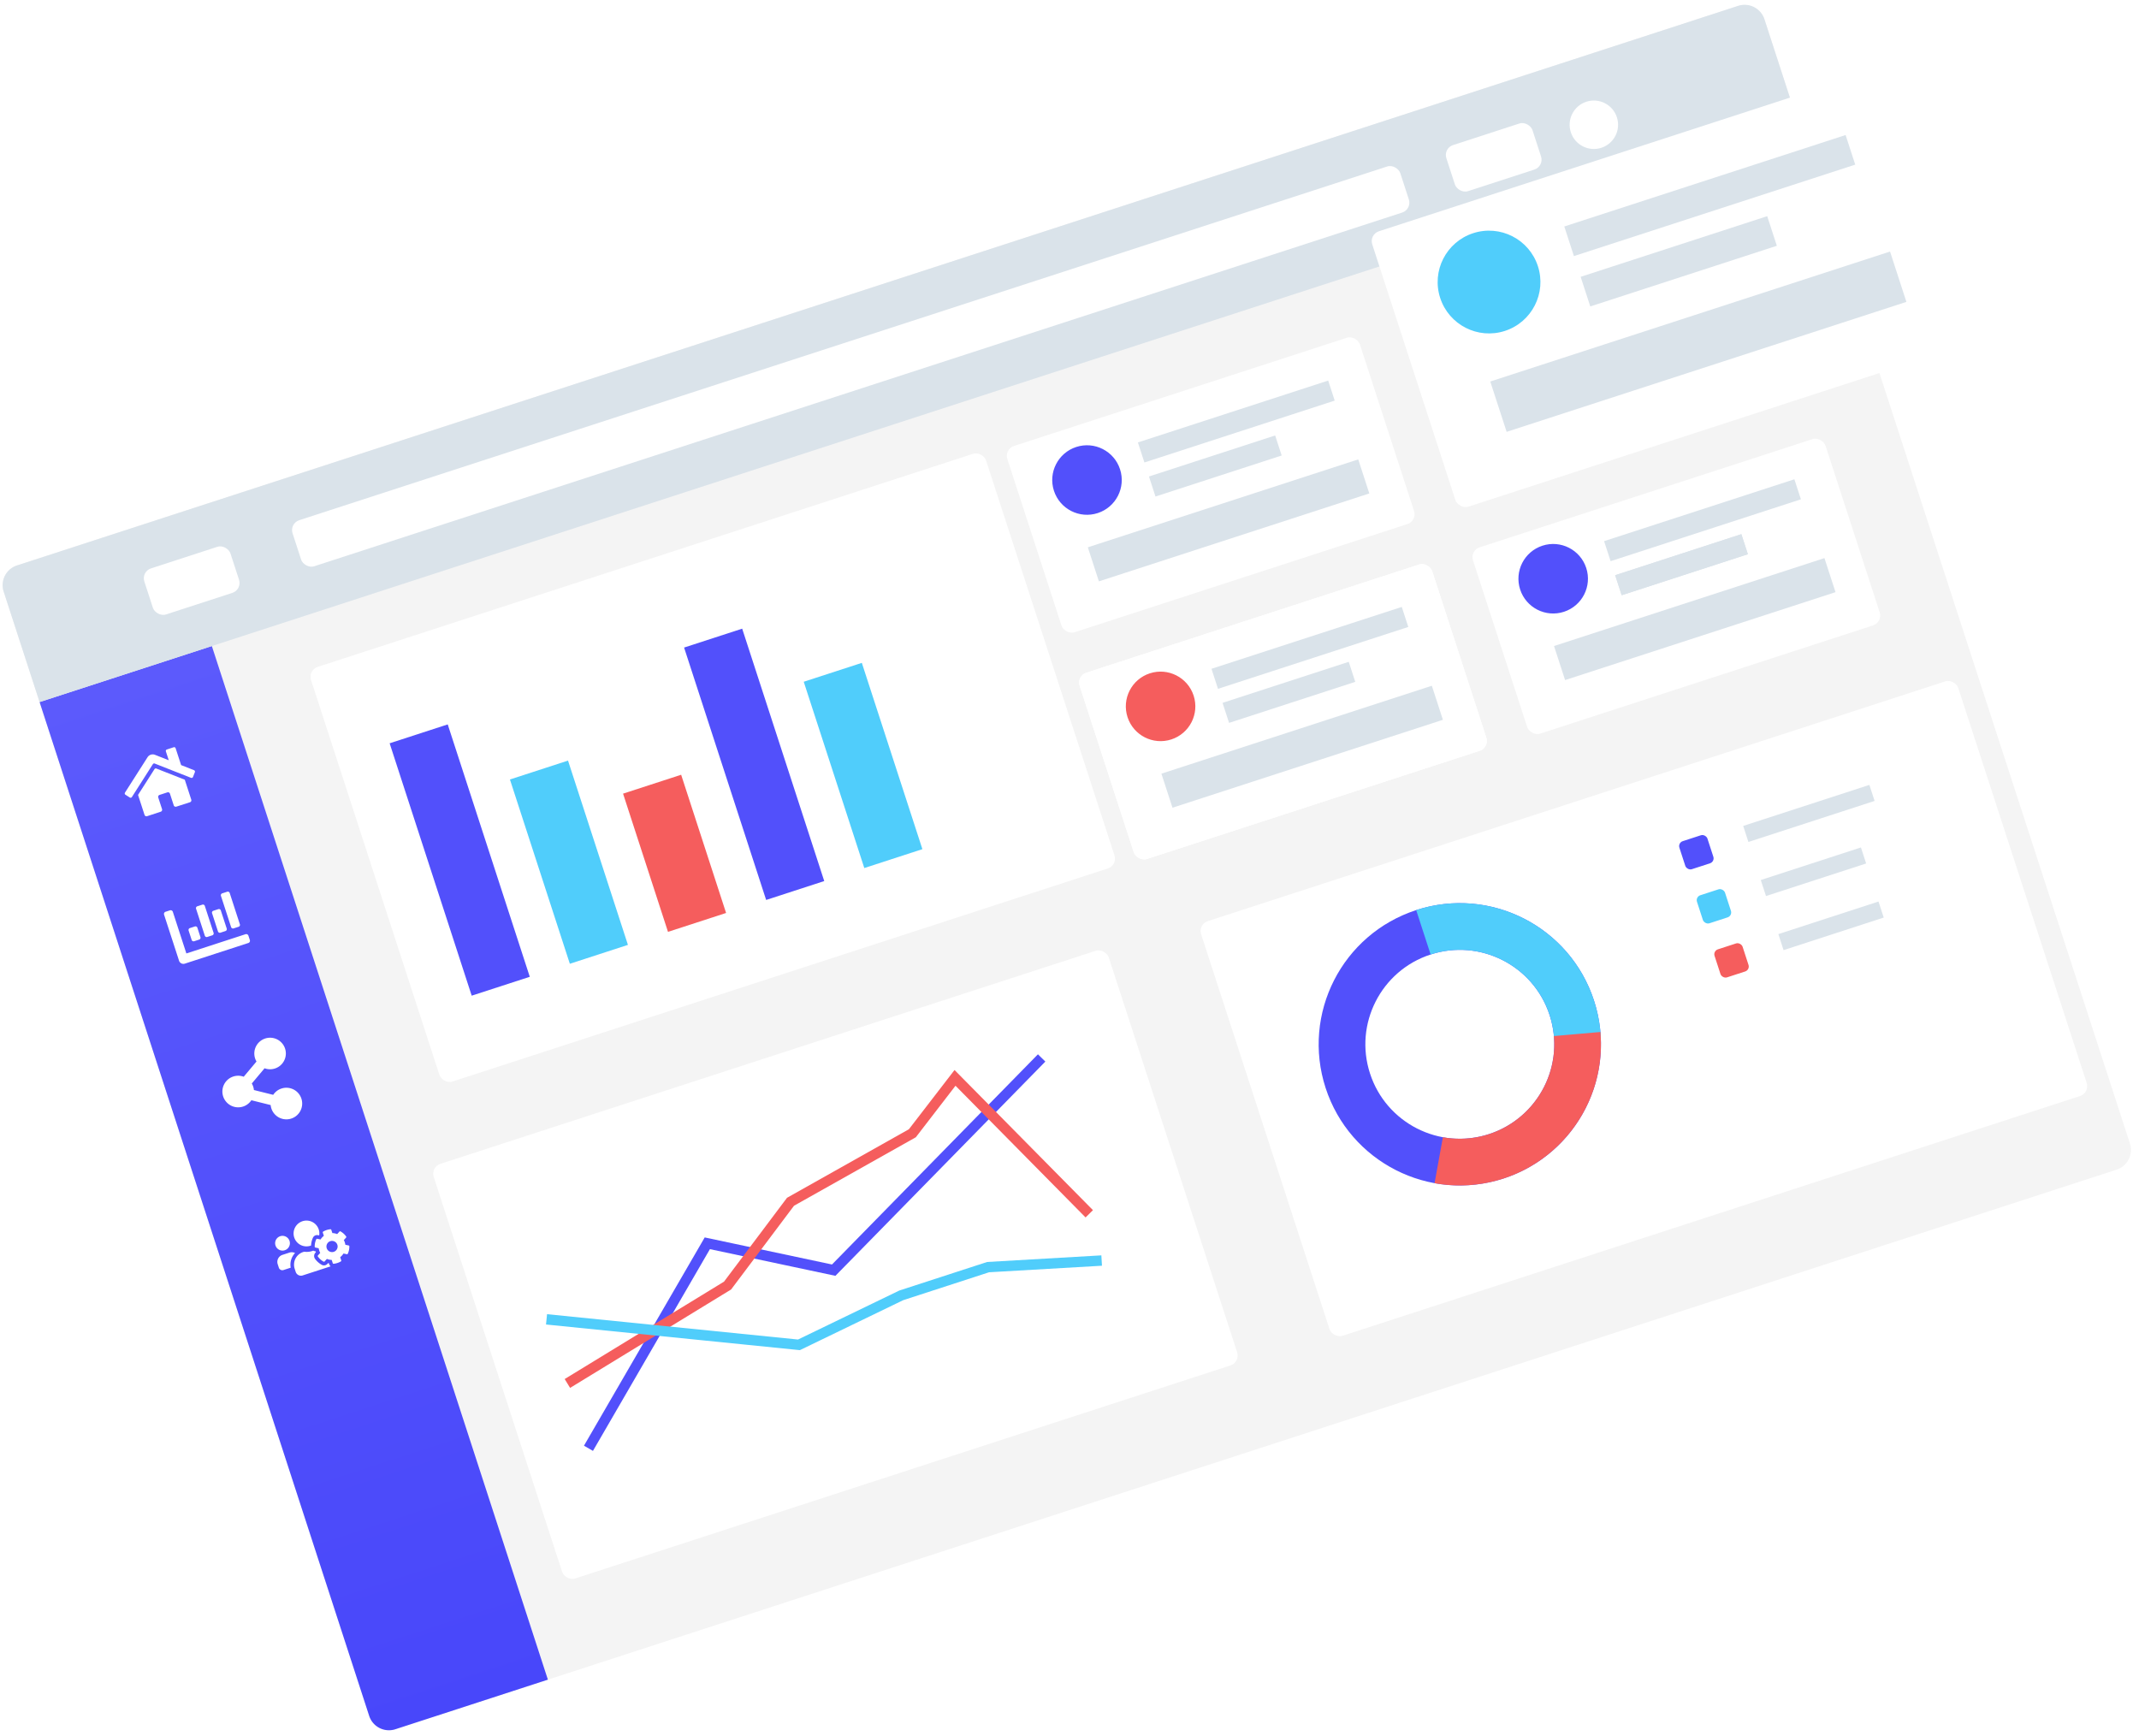 <svg xmlns="http://www.w3.org/2000/svg" width="824.513" height="669.171"><defs><filter id="Rectangle_4" x="102.813" y="171.609" width="324.159" height="256.392" filterUnits="userSpaceOnUse"><feOffset dy="1"/><feGaussianBlur stdDeviation="2" result="blur"/><feFlood flood-opacity=".161"/><feComposite operator="in" in2="blur"/><feComposite in="SourceGraphic"/></filter><filter id="Rectangle_15" x="443.83" y="257.114" width="355.818" height="266.679" filterUnits="userSpaceOnUse"><feOffset dy="1"/><feGaussianBlur stdDeviation="2" result="blur-2"/><feFlood flood-opacity=".161"/><feComposite operator="in" in2="blur-2"/><feComposite in="SourceGraphic"/></filter><filter id="Rectangle_5" x="383.113" y="120.928" width="171.236" height="127.97" filterUnits="userSpaceOnUse"><feOffset dy="1"/><feGaussianBlur stdDeviation="2" result="blur-3"/><feFlood flood-opacity=".161"/><feComposite operator="in" in2="blur-3"/><feComposite in="SourceGraphic"/></filter><filter id="Rectangle_5-2" x="411.464" y="208.184" width="171.236" height="127.97" filterUnits="userSpaceOnUse"><feOffset dy="1"/><feGaussianBlur stdDeviation="2" result="blur-4"/><feFlood flood-opacity=".161"/><feComposite operator="in" in2="blur-4"/><feComposite in="SourceGraphic"/></filter><filter id="Rectangle_5-3" x="411.464" y="208.184" width="171.236" height="127.97" filterUnits="userSpaceOnUse"><feOffset dy="1"/><feGaussianBlur stdDeviation="2" result="blur-5"/><feFlood flood-opacity=".161"/><feComposite operator="in" in2="blur-5"/><feComposite in="SourceGraphic"/></filter><filter id="Rectangle_5-4" x="523.299" y="16.283" width="247.4" height="183.439" filterUnits="userSpaceOnUse"><feOffset dy="1"/><feGaussianBlur stdDeviation="2" result="blur-6"/><feFlood flood-opacity=".161"/><feComposite operator="in" in2="blur-6"/><feComposite in="SourceGraphic"/></filter><filter id="Rectangle_5-5" x="562.811" y="159.008" width="171.236" height="127.97" filterUnits="userSpaceOnUse"><feOffset dy="1"/><feGaussianBlur stdDeviation="2" result="blur-7"/><feFlood flood-opacity=".161"/><feComposite operator="in" in2="blur-7"/><feComposite in="SourceGraphic"/></filter><filter id="Rectangle_14" x="163.53" y="358.475" width="324.159" height="256.392" filterUnits="userSpaceOnUse"><feOffset dy="1"/><feGaussianBlur stdDeviation="2" result="blur-8"/><feFlood flood-opacity=".161"/><feComposite operator="in" in2="blur-8"/><feComposite in="SourceGraphic"/></filter><linearGradient id="linear-gradient" x1=".5" x2=".5" y2="1" gradientUnits="objectBoundingBox"><stop offset="0" stop-color="#5c5afc"/><stop offset="1" stop-color="#4847fa"/></linearGradient></defs><g id="Group_8" data-name="Group 8" transform="rotate(-18.01 1065.316 5430.332)"><rect id="Rectangle_1" data-name="Rectangle 1" width="713.672" height="471.722" rx="8" transform="translate(1662 146)" fill="#f4f4f4"/><path id="Rectangle_2" data-name="Rectangle 2" d="M0 0h69.825v418.948H8a8 8 0 0 1-8-8V0Z" transform="translate(1662 198.774)" fill="url('#linear-gradient')"/><path id="Rectangle_3" data-name="Rectangle 3" d="M8 0h697.672a8 8 0 0 1 8 8v44.774H0V8a8 8 0 0 1 8-8Z" transform="translate(1662 146)" fill="#dae3ea"/><g transform="rotate(18.2 1077.758 5407.297)" filter="url('#Rectangle_4')"><rect id="Rectangle_4-2" data-name="Rectangle 4" width="273.615" height="168.066" rx="4" transform="rotate(-18.2 876.269 -209.666)" fill="#fff"/></g><g transform="rotate(18.2 1077.758 5407.297)" filter="url('#Rectangle_15')"><rect id="Rectangle_15-2" data-name="Rectangle 15" width="306.903" height="168.066" rx="4" transform="rotate(-18.2 1350.365 -1233.264)" fill="#fff"/></g><rect id="Rectangle_8" data-name="Rectangle 8" width="448.988" height="18.674" rx="4" transform="translate(1774.856 163.05)" fill="#fff"/><rect id="Rectangle_9" data-name="Rectangle 9" width="34.912" height="18.674" rx="4" transform="translate(1714.774 163.05)" fill="#fff"/><rect id="Rectangle_10" data-name="Rectangle 10" width="34.912" height="18.674" rx="4" transform="translate(2242.518 163.05)" fill="#fff"/><circle id="Ellipse_1" data-name="Ellipse 1" cx="9.337" cy="9.337" r="9.337" transform="translate(2291.233 163.05)" fill="#fff"/><path id="Rectangle_16" data-name="Rectangle 16" transform="translate(1785.411 255.608)" fill="#5250fb" d="M0 0h23.546v102.301H0z"/><path id="Rectangle_19" data-name="Rectangle 19" transform="translate(1904.762 255.608)" fill="#5250fb" d="M0 0h23.546v102.301H0z"/><path id="Rectangle_20" data-name="Rectangle 20" transform="translate(1944.546 282.402)" fill="#50cdfb" d="M0 0h23.546v75.508H0z"/><path id="Rectangle_17" data-name="Rectangle 17" transform="translate(1825.195 283.213)" fill="#50cdfb" d="M0 0h23.546v74.696H0z"/><path id="Rectangle_18" data-name="Rectangle 18" transform="translate(1864.979 301.887)" fill="#f55d5d" d="M0 0h23.546v56.022H0z"/><g id="Group_1" data-name="Group 1" transform="translate(2047.659 218.26)"><g transform="rotate(18.2 725.603 -1141.259)" filter="url('#Rectangle_5')"><rect id="Rectangle_5-6" data-name="Rectangle 5" width="142.897" height="75.508" rx="4" transform="rotate(-18.2 732.083 -1137.116)" fill="#fff"/></g><circle id="Ellipse_2" data-name="Ellipse 2" cx="13.397" cy="13.397" r="13.397" transform="translate(11.367 10.555)" fill="#5250fb"/><path id="Rectangle_21" data-name="Rectangle 21" transform="translate(17.05 48.715)" fill="#dae3ea" d="M0 0h109.608v13.803H0z"/><path id="Rectangle_22" data-name="Rectangle 22" transform="translate(47.903 16.238)" fill="#dae3ea" d="M0 0h77.132v8.119H0z"/><path id="Rectangle_23" data-name="Rectangle 23" transform="translate(47.903 30.041)" fill="#dae3ea" d="M0 0h51.151v8.119H0z"/></g><g id="Group_4" data-name="Group 4" transform="translate(2047.659 310.007)"><g transform="rotate(18.2 1014.067 -1187.785)" filter="url('#Rectangle_5-2')"><rect id="Rectangle_5-7" data-name="Rectangle 5" width="142.897" height="75.508" rx="4" transform="rotate(-18.2 1020.775 -1182.004)" fill="#fff"/></g><circle id="Ellipse_2-2" data-name="Ellipse 2" cx="13.397" cy="13.397" r="13.397" transform="translate(11.367 10.555)" fill="#f55d5d"/><path id="Rectangle_21-2" data-name="Rectangle 21" transform="translate(17.05 48.715)" fill="#dae3ea" d="M0 0h109.608v13.803H0z"/><path id="Rectangle_22-2" data-name="Rectangle 22" transform="translate(47.903 16.238)" fill="#dae3ea" d="M0 0h77.132v8.119H0z"/><path id="Rectangle_23-2" data-name="Rectangle 23" transform="translate(47.903 30.041)" fill="#dae3ea" d="M0 0h51.151v8.119H0z"/></g><g id="Group_5" data-name="Group 5" transform="translate(2047.659 310.007)"><g transform="rotate(18.2 1014.067 -1187.785)" filter="url('#Rectangle_5-3')"><rect id="Rectangle_5-8" data-name="Rectangle 5" width="142.897" height="75.508" rx="4" transform="rotate(-18.2 1020.775 -1182.004)" fill="#fff"/></g><circle id="Ellipse_2-3" data-name="Ellipse 2" cx="13.397" cy="13.397" r="13.397" transform="translate(11.367 10.555)" fill="#f55d5d"/><path id="Rectangle_21-3" data-name="Rectangle 21" transform="translate(17.05 48.715)" fill="#dae3ea" d="M0 0h109.608v13.803H0z"/><path id="Rectangle_22-3" data-name="Rectangle 22" transform="translate(47.903 16.238)" fill="#dae3ea" d="M0 0h77.132v8.119H0z"/><path id="Rectangle_23-3" data-name="Rectangle 23" transform="translate(47.903 30.041)" fill="#dae3ea" d="M0 0h51.151v8.119H0z"/></g><g id="Group_2" data-name="Group 2" transform="translate(2206.794 182.144)"><g transform="rotate(18.2 531.378 -1623.255)" filter="url('#Rectangle_5-4')"><rect id="Rectangle_5-9" data-name="Rectangle 5" width="211.245" height="111.624" rx="4" transform="rotate(-18.2 540.554 -1620.233)" fill="#fff"/></g><circle id="Ellipse_2-4" data-name="Ellipse 2" cx="19.804" cy="19.804" r="19.804" transform="translate(16.804 15.603)" fill="#50cdfb"/><path id="Rectangle_21-4" data-name="Rectangle 21" transform="translate(25.205 72.015)" fill="#dae3ea" d="M0 0h162.035v20.404H0z"/><path id="Rectangle_22-4" data-name="Rectangle 22" transform="translate(70.815 24.005)" fill="#dae3ea" d="M0 0h114.024v12.003H0z"/><path id="Rectangle_23-4" data-name="Rectangle 23" transform="translate(70.815 44.41)" fill="#dae3ea" d="M0 0h75.616v12.003H0z"/></g><g id="Group_3" data-name="Group 3" transform="translate(2206.794 310.007)"><g transform="rotate(18.2 933.372 -1688.092)" filter="url('#Rectangle_5-5')"><rect id="Rectangle_5-10" data-name="Rectangle 5" width="142.897" height="75.508" rx="4" transform="rotate(-18.2 942.933 -1682.785)" fill="#fff"/></g><circle id="Ellipse_2-5" data-name="Ellipse 2" cx="13.397" cy="13.397" r="13.397" transform="translate(11.367 10.555)" fill="#5250fb"/><path id="Rectangle_21-5" data-name="Rectangle 21" transform="translate(17.05 48.715)" fill="#dae3ea" d="M0 0h109.608v13.803H0z"/><path id="Rectangle_22-5" data-name="Rectangle 22" transform="translate(47.903 16.238)" fill="#dae3ea" d="M0 0h77.132v8.119H0z"/><path id="Rectangle_23-5" data-name="Rectangle 23" transform="translate(47.903 30.041)" fill="#dae3ea" d="M0 0h51.151v8.119H0z"/><path id="Rectangle_27" data-name="Rectangle 27" transform="translate(47.903 30.041)" fill="#dae3ea" d="M0 0h51.151v8.119H0z"/></g><g id="Group_12" data-name="Group 12" transform="translate(1752.934 414.744)"><g transform="rotate(18.2 1492.829 -314.263)" filter="url('#Rectangle_14')"><rect id="Rectangle_14-2" data-name="Rectangle 14" width="273.615" height="168.066" rx="4" transform="rotate(-18.2 1494.582 -305.81)" fill="#fff"/></g><path id="Path_1" data-name="Path 1" d="m21.34 123 68-60.985 43.129 24.914 101.52-53.015" fill="none" stroke="#5250fb" stroke-width="4"/><path id="Path_2" data-name="Path 2" d="m21.34 96.726 70.385-16.8 33.059-23.211 52.841-10.6 22.235-15.216 33.012 65.827" fill="none" stroke="#f55d5d" stroke-width="4"/><path id="Path_3" data-name="Path 3" d="m21.34 70.734 89.493 39.43 43.4-5.947h35.194l42.419 11.123" fill="none" stroke="#50cdfb" stroke-width="4"/></g><g id="Group_6" data-name="Group 6" transform="translate(2076.6 428.258)" fill="none"><g id="Ellipse_3" data-name="Ellipse 3" transform="translate(10.843 10.843)" stroke="#5250fb" stroke-width="18"><circle cx="54.398" cy="54.398" r="54.398" stroke="none"/><circle cx="54.398" cy="54.398" r="45.398"/></g><g id="Path_4" data-name="Path 4" stroke-dasharray="100 300"><path d="M54.4 0A54.4 54.4 0 1 1 0 54.4 54.4 54.4 0 0 1 54.4 0Z" transform="translate(10.843 10.843)"/><path d="M54.398 0c30.044 0 54.398 24.355 54.398 54.398V54.714a2.618 2.618 0 0 1 0 .03v.005a29.878 29.878 0 0 1-.001.053v.096l-.001.02v.093l-.001.026V55.092l-.001.007v.061l-.001.018v.06l-.001.01v.051l-.001.006v.047a3.232 3.232 0 0 0-.001.034v.027l-.001.008v.027l-.001.026v.035l-.001.018v.039l-.001.021V55.614l-.001.009v.026l-.001.025V55.701l-.001.008v.027l-.001.026v.007l-.001.02v.034l-.002.026v.035l-.001.02a2.143 2.143 0 0 0 0 .032l-.001.007v.028l-.001.02v.006l-.001.026v.008l-.001.018v.009l-.001.02v.006l-.001.026V56.136l-.001.009V56.171l-.002.026v.036l-.001.016v.01l-.002.024V56.32l-.001.017v.01l-.002.025V56.406l-.002.017a4.585 4.585 0 0 0 0 .035l-.001.006v.019l-.001.01v.017l-.001.01-.001.023v.007l-.001.02v.01l-.001.016v.011l-.001.02v.01l-.002.02V56.684l-.001.01v.017l-.001.015-.001.017v.011l-.001.015a5.692 5.692 0 0 0-.002.029v.032l-.001.01-.001.017v.01l-.001.017v.009l-.002.024v.01l-.001.016v.011l-.001.016v.01l-.002.024v.01l-.001.016v.01l-.001.016v.01a24.922 24.922 0 0 1-.004.061v.016l-.001.01-.001.023v.012l-.002.015v.026l-.001.01-.002.024v.01l-.001.016v.012l-.001.015-.001.01-.001.024v.01l-.002.016v.011a8.555 8.555 0 0 1-.003.046v.014l-.001.015-.001.012v.014l-.001.012a9.885 9.885 0 0 1-.002.035l-.001.013v.013l-.002.012v.014l-.001.012-.002.023v.012l-.001.015v.01l-.002.014a4.663 4.663 0 0 1-.002.035v.013l-.001.013v.011l-.002.015v.011l-.002.024v.012l-.002.014v.01l-.001.015v.01l-.002.025-.001.013v.013a6.163 6.163 0 0 1-.003.026v.01l-.002.03v.006l-.002.016v.008l-.001.017a2.145 2.145 0 0 1-.003.04v.006l-.001.016v.007l-.002.017v.007l-.003.038-.001.016v.01a9.376 9.376 0 0 1-.008.101v.01l-.004.052v.01l-.002.014v.01a38.24 38.24 0 0 1-.004.051l-.001.01-.001.015v.01l-.002.016a.365.365 0 0 0-.003.037v.008l-.002.016v.009l-.002.016v.003a53.95 53.95 0 0 1-.002.035v.007l-.002.016v.008l-.005.057v.005l-.002.016v.008l-.002.017v.004a60.298 60.298 0 0 1-.003.04l-.002.018v.007l-.002.017v.004l-.003.035v.006l-.002.016v.009l-.002.016v.006a29.69 29.69 0 0 1-.003.036v.002l-.002.018v.007l-.002.018v.002a50.89 50.89 0 0 1-.006.066l-.001.018v.003a74.886 74.886 0 0 1-.006.064l-.001.018v.005l-.006.058v.005l-.002.018v.006a70.208 70.208 0 0 1-.008.08v.004a73.43 73.43 0 0 1-.005.06v.003l-.002.02v.003a52.047 52.047 0 0 1-.007.063l-.001.02v.003l-.006.059v.004l-.002.018-.001.006-.006.059v.002l-.002.02v.003l-.008.083v.003l-.009.083v.002a49.58 49.58 0 0 1-.008.084v.002l-.002.02v.001l-.007.062v.002l-.009.084v.002l-.018.17-.002.021v.001l-.019.17v.001l-.01.085-.01.086a54.192 54.192 0 0 1-1.223 6.817l-.02.082a47.421 47.421 0 0 1-.042.166l-.004.017a1.071 1.071 0 0 1-.016.064l-.005.018a41.887 41.887 0 0 1-.015.058l-.001.006-.005.017v.004l-.014.053-.002.008-.004.015-.003.01-.003.012-.004.015-.005.02-.002.01-.004.014-.002.01a9.1 9.1 0 0 0-.004.013l-.003.011-.006.023-.002.01-.004.014-.003.01a5.829 5.829 0 0 0-.003.013l-.004.016-.004.016-.004.013-.003.012-.003.012a6.846 6.846 0 0 1-.003.012l-.005.017-.003.014-.004.014-.003.011a34.6 34.6 0 0 0-.004.014l-.002.01-.005.016c0 .005-.002.01-.004.016l-.004.015a6.462 6.462 0 0 0-.006.024l-.003.01-.005.02-.002.008a65.91 65.91 0 0 1-.005.019l-.003.01-.004.014-.002.01-.005.018-.003.01-.005.019-.002.009-.004.015-.003.01-.005.02-.001.003-.007.024-.002.007-.005.019-.001.006-.006.02-.001.005-.006.024-.003.008-.004.016-.002.009-.006.019-.001.005-.006.023-.001.003-17.364-4.744a36.534 36.534 0 0 0 1.282-9.628C90.796 34.328 74.468 18 54.398 18V0Z" fill="#50cdfb" transform="translate(10.843 10.843)"/></g><g id="Path_5" data-name="Path 5" stroke-dasharray="100 300"><path d="M54.4 0A54.4 54.4 0 1 1 0 54.4 54.4 54.4 0 0 1 54.4 0Z" transform="rotate(103 55.507 64.132)"/><path d="M54.398 0c30.044 0 54.398 24.355 54.398 54.398V54.714a2.618 2.618 0 0 1 0 .03v.005a29.878 29.878 0 0 1-.001.053v.096l-.001.02v.093l-.001.026V55.092l-.001.007v.061l-.001.018v.06l-.001.01v.051l-.001.006v.047a3.232 3.232 0 0 0-.001.034v.027l-.001.008v.027l-.001.026v.035l-.001.018v.039l-.001.021V55.614l-.001.009v.026l-.001.025V55.701l-.001.008v.027l-.001.026v.007l-.001.02v.034l-.002.026v.035l-.001.02a2.143 2.143 0 0 0 0 .032l-.001.007v.028l-.001.02v.006l-.001.026v.008l-.001.018v.009l-.001.02v.006l-.001.026V56.136l-.001.009V56.171l-.002.026v.036l-.001.016v.01l-.002.024V56.32l-.001.017v.01l-.002.025V56.406l-.002.017a4.585 4.585 0 0 0 0 .035l-.001.006v.019l-.001.01v.017l-.001.01-.001.023v.007l-.001.02v.01l-.001.016v.011l-.001.02v.01l-.002.02V56.684l-.001.01v.017l-.001.015-.001.017v.011l-.001.015a5.692 5.692 0 0 0-.002.029v.032l-.001.01-.001.017v.01l-.001.017v.009l-.002.024v.01l-.001.016v.011l-.001.016v.01l-.002.024v.01l-.001.016v.01l-.001.016v.01a24.922 24.922 0 0 1-.004.061v.016l-.001.01-.001.023v.012l-.002.015v.026l-.001.01-.002.024v.01l-.001.016v.012l-.001.015-.001.01-.001.024v.01l-.002.016v.011a8.555 8.555 0 0 1-.003.046v.014l-.001.015-.001.012v.014l-.001.012a9.885 9.885 0 0 1-.002.035l-.001.013v.013l-.002.012v.014l-.001.012-.002.023v.012l-.001.015v.01l-.002.014a4.663 4.663 0 0 1-.002.035v.013l-.001.013v.011l-.002.015v.011l-.002.024v.012l-.002.014v.01l-.001.015v.01l-.002.025-.001.013v.013a6.163 6.163 0 0 1-.003.026v.01l-.002.03v.006l-.002.016v.008l-.001.017a2.145 2.145 0 0 1-.003.04v.006l-.001.016v.007l-.002.017v.007l-.003.038-.001.016v.01a9.376 9.376 0 0 1-.008.101v.01l-.004.052v.01l-.002.014v.01a38.24 38.24 0 0 1-.004.051l-.001.01-.001.015v.01l-.002.016a.365.365 0 0 0-.003.037v.008l-.002.016v.009l-.002.016v.003a53.95 53.95 0 0 1-.002.035v.007l-.002.016v.008l-.005.057v.005l-.002.016v.008l-.002.017v.004a60.298 60.298 0 0 1-.003.04l-.002.018v.007l-.002.017v.004l-.003.035v.006l-.002.016v.009l-.002.016v.006a29.69 29.69 0 0 1-.003.036v.002l-.002.018v.007l-.002.018v.002a50.89 50.89 0 0 1-.006.066l-.001.018v.003a74.886 74.886 0 0 1-.006.064l-.001.018v.005l-.006.058v.005l-.002.018v.006a70.208 70.208 0 0 1-.008.08v.004a73.43 73.43 0 0 1-.005.06v.003l-.002.02v.003a52.047 52.047 0 0 1-.007.063l-.001.02v.003l-.006.059v.004l-.002.018-.001.006-.006.059v.002l-.002.02v.003l-.008.083v.003l-.009.083v.002a49.58 49.58 0 0 1-.008.084v.002l-.002.02v.001l-.007.062v.002l-.009.084v.002l-.018.17-.002.021v.001l-.019.17v.001l-.01.085-.01.086a54.192 54.192 0 0 1-1.223 6.817l-.02.082a47.421 47.421 0 0 1-.042.166l-.004.017a1.071 1.071 0 0 1-.016.064l-.005.018a41.887 41.887 0 0 1-.015.058l-.001.006-.005.017v.004l-.014.053-.002.008-.004.015-.003.01-.003.012-.004.015-.005.02-.002.01-.004.014-.002.01a9.1 9.1 0 0 0-.004.013l-.003.011-.006.023-.002.01-.004.014-.003.01a5.829 5.829 0 0 0-.003.013l-.004.016-.004.016-.004.013-.003.012-.003.012a6.846 6.846 0 0 1-.003.012l-.005.017-.003.014-.004.014-.003.011a34.6 34.6 0 0 0-.004.014l-.002.01-.005.016c0 .005-.002.01-.004.016l-.004.015a6.462 6.462 0 0 0-.006.024l-.003.01-.005.02-.002.008a65.91 65.91 0 0 1-.005.019l-.003.01-.004.014-.002.01-.005.018-.003.01-.005.019-.002.009-.004.015-.003.01-.005.02-.001.003-.007.024-.002.007-.005.019-.001.006-.006.02-.001.005-.006.024-.003.008-.004.016-.002.009-.006.019-.001.005-.006.023-.001.003-17.364-4.744a36.534 36.534 0 0 0 1.282-9.628C90.796 34.328 74.468 18 54.398 18V0Z" fill="#f55d5d" transform="rotate(103 55.507 64.132)"/></g></g><rect id="Rectangle_24" data-name="Rectangle 24" width="11.367" height="11.367" rx="2" transform="translate(2245.766 445.596)" fill="#5250fb"/><rect id="Rectangle_25" data-name="Rectangle 25" width="11.367" height="11.367" rx="2" transform="translate(2245.766 467.518)" fill="#50cdfb"/><rect id="Rectangle_26" data-name="Rectangle 26" width="11.367" height="11.367" rx="2" transform="translate(2245.766 489.44)" fill="#f55d5d"/><path id="Rectangle_28" data-name="Rectangle 28" transform="translate(2271.747 447.22)" fill="#dae3ea" d="M0 0h51.151v6.495H0z"/><path id="Rectangle_29" data-name="Rectangle 29" transform="translate(2271.747 469.142)" fill="#dae3ea" d="M0 0h40.596v6.495H0z"/><path id="Rectangle_30" data-name="Rectangle 30" transform="translate(2271.747 491.063)" fill="#dae3ea" d="M0 0h40.596v6.495H0z"/><g id="Group_7" data-name="Group 7" transform="translate(1682.298 231.326)" fill="#fff"><path id="chart-bar-solid" d="M18.471 78.208H20.6a.764.764 0 0 0 .71-.71v-7.459a.764.764 0 0 0-.71-.71h-2.129a.764.764 0 0 0-.71.71V77.5a.764.764 0 0 0 .71.708Zm5.328 0h2.131a.764.764 0 0 0 .71-.71V64.71a.764.764 0 0 0-.71-.71H23.8a.764.764 0 0 0-.71.71V77.5a.764.764 0 0 0 .71.708Zm-15.985 0h2.132a.764.764 0 0 0 .71-.71v-3.907a.764.764 0 0 0-.71-.71H7.815a.764.764 0 0 0-.71.71V77.5a.764.764 0 0 0 .71.708Zm5.328 0h2.131a.764.764 0 0 0 .71-.71V66.486a.764.764 0 0 0-.71-.71h-2.13a.764.764 0 0 0-.71.71V77.5a.764.764 0 0 0 .71.708Zm14.386 3.552H3.552V64.888A.888.888 0 0 0 2.664 64H.888a.888.888 0 0 0-.888.888v18.649a1.776 1.776 0 0 0 1.776 1.776h25.753a.888.888 0 0 0 .888-.888v-1.776a.888.888 0 0 0-.888-.888Z" transform="translate(0 -4.663)"/><path id="home-solid" d="m13.816 37.783-9.1 7.491v8.085a.789.789 0 0 0 .789.789l5.528-.014a.789.789 0 0 0 .785-.789v-4.722a.789.789 0 0 1 .789-.789h3.163a.789.789 0 0 1 .789.789v4.718a.789.789 0 0 0 .789.792l5.526.015a.789.789 0 0 0 .789-.789v-8.09l-9.093-7.486a.6.6 0 0 0-.755 0Zm14.367 5.091-4.124-3.4v-6.832a.592.592 0 0 0-.592-.592H20.7a.592.592 0 0 0-.592.592v3.582L15.7 32.59a2.368 2.368 0 0 0-3.009 0L.2 42.874a.592.592 0 0 0-.079.834l1.258 1.529a.592.592 0 0 0 .834.08l11.6-9.557a.6.6 0 0 1 .755 0l11.6 9.557a.592.592 0 0 0 .834-.079l1.258-1.529a.592.592 0 0 0-.084-.835Z" transform="translate(.015 -32.05)"/><path id="share-alt-solid" d="M22.328 20.3a6.063 6.063 0 0 0-3.793 1.325l-6.5-4.063a6.124 6.124 0 0 0 0-2.644l6.5-4.063a6.078 6.078 0 1 0-2.152-3.442l-6.5 4.063a6.089 6.089 0 1 0 0 9.528l6.5 4.063a6.09 6.09 0 1 0 5.945-4.767Z" transform="translate(0 117.653)"/><path id="users-cog-solid" d="M27.11 45.83a5.209 5.209 0 0 0 0-1.892l1.146-.662a.322.322 0 0 0 .144-.376 6.664 6.664 0 0 0-1.474-2.549.324.324 0 0 0-.4-.062l-1.146.662A5.214 5.214 0 0 0 23.744 40v-1.319a.323.323 0 0 0-.253-.315 6.7 6.7 0 0 0-2.94 0 .323.323 0 0 0-.253.315V40a5.214 5.214 0 0 0-1.639.946l-1.146-.662a.325.325 0 0 0-.4.062A6.664 6.664 0 0 0 15.64 42.9a.327.327 0 0 0 .147.377l1.146.662a5.209 5.209 0 0 0 0 1.892l-1.146.662a.322.322 0 0 0-.147.377 6.7 6.7 0 0 0 1.474 2.549.324.324 0 0 0 .4.062l1.146-.662a5.214 5.214 0 0 0 1.639.946v1.323a.323.323 0 0 0 .253.315 6.7 6.7 0 0 0 2.94 0 .323.323 0 0 0 .253-.315v-1.323a5.214 5.214 0 0 0 1.639-.946l1.146.662a.325.325 0 0 0 .4-.062 6.664 6.664 0 0 0 1.47-2.549.327.327 0 0 0-.147-.377Zm-5.085 1.208a2.154 2.154 0 1 1 2.154-2.154 2.156 2.156 0 0 1-2.154 2.154ZM4.263 40.622a2.842 2.842 0 1 0-2.842-2.842 2.845 2.845 0 0 0 2.842 2.842Zm9.947 1.421c.084 0 .164-.022.249-.027a8.186 8.186 0 0 1 1.612-2.629 1.75 1.75 0 0 1 1.283-.56 1.707 1.707 0 0 1 .87.235l.351.2.107-.062a4.915 4.915 0 0 0 .5-2.132 4.971 4.971 0 1 0-4.969 4.969Zm4.672 8.637c-.1-.053-.2-.115-.3-.173a2.194 2.194 0 0 1-1.221.435 1.765 1.765 0 0 1-1.283-.56 8.1 8.1 0 0 1-1.785-3.091 1.9 1.9 0 0 1 1.146-2.234q-.007-.173 0-.346l-.351-.2a1.809 1.809 0 0 1-.435-.36c-.147.009-.289.027-.435.027a7.01 7.01 0 0 1-3.042-.71H10.8a5.118 5.118 0 0 0-5.12 5.116v1.279a2.132 2.132 0 0 0 2.135 2.127h11.342a1.71 1.71 0 0 1-.275-.9ZM7.687 42.869a2.834 2.834 0 0 0-2-.826H2.842A2.845 2.845 0 0 0 0 44.885v1.421a1.419 1.419 0 0 0 1.421 1.421h2.926a6.512 6.512 0 0 1 3.34-4.858Z" transform="translate(0 157.001)"/></g></g></svg>